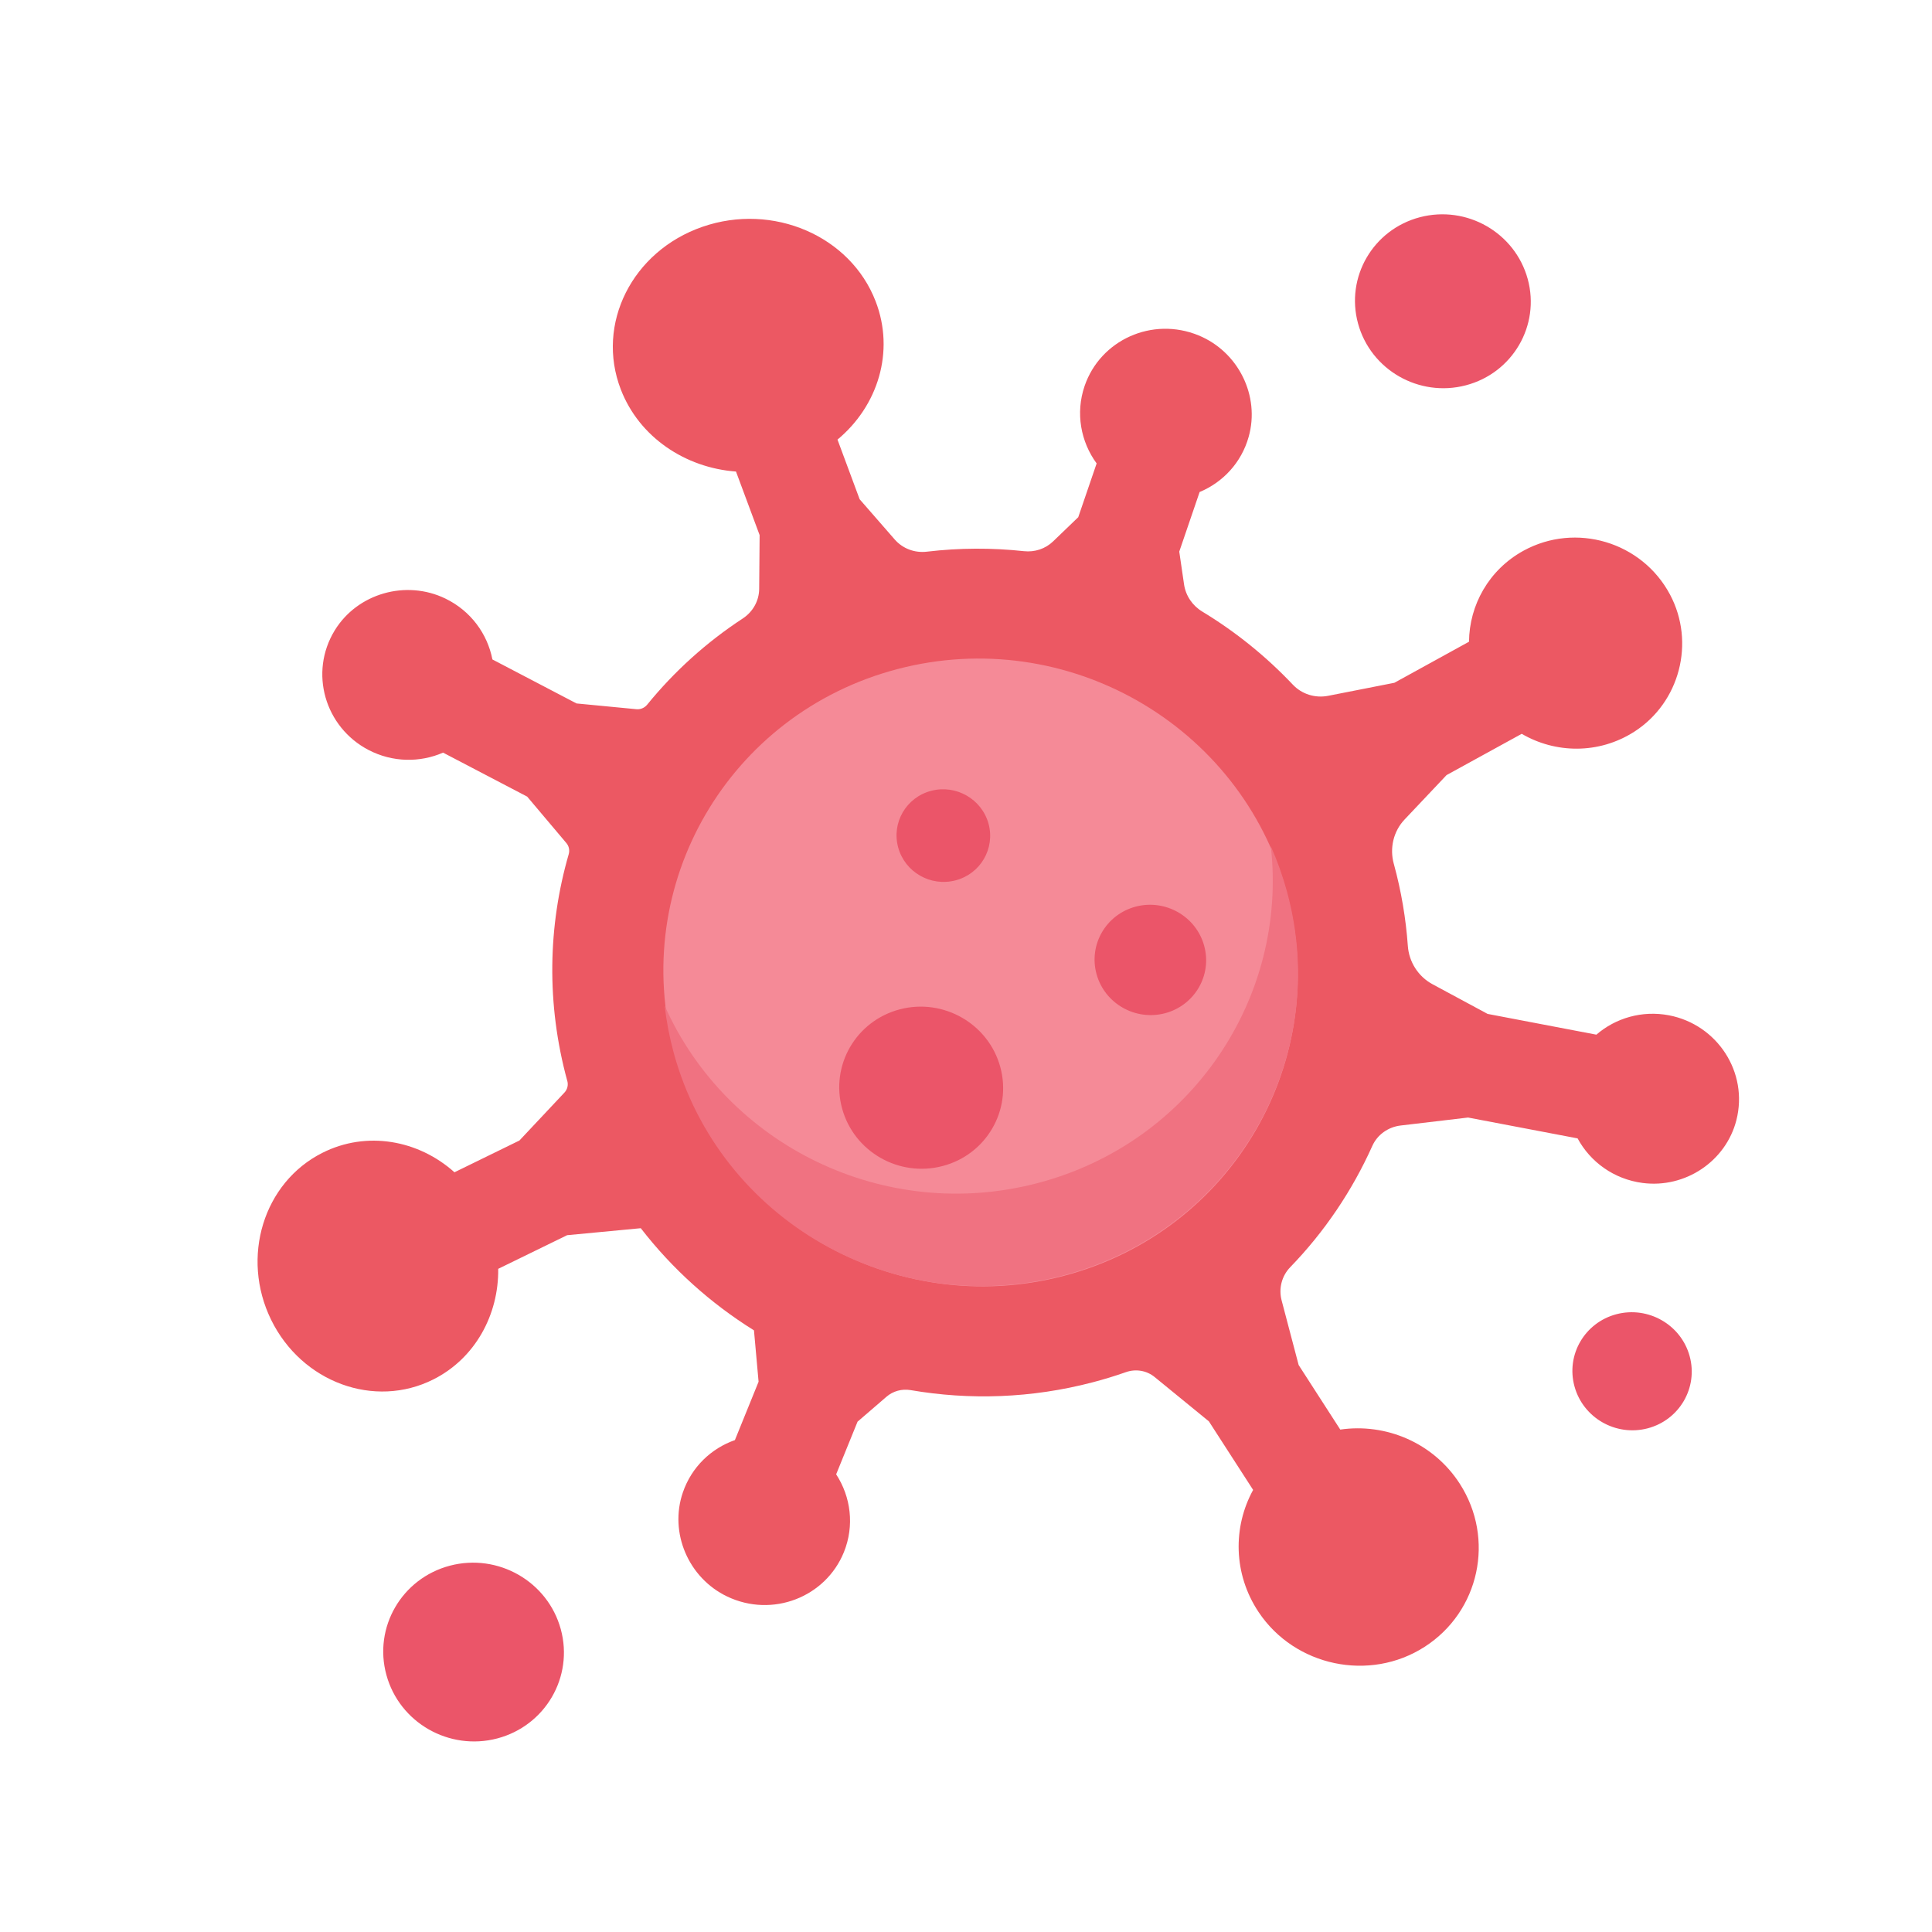 <svg width="39" height="39" viewBox="0 0 39 39" fill="none" xmlns="http://www.w3.org/2000/svg">
<path d="M14.181 4.578C15.602 4.087 17.167 4.761 17.676 6.083C18.066 7.096 17.724 8.194 16.906 8.874L17.353 10.078L18.061 10.89C18.223 11.076 18.467 11.166 18.712 11.136C19.371 11.058 20.027 11.057 20.669 11.126C20.887 11.15 21.103 11.079 21.259 10.928L21.766 10.44L22.137 9.355C21.817 8.918 21.707 8.34 21.894 7.792C22.212 6.863 23.259 6.386 24.194 6.77C24.998 7.1 25.439 7.991 25.206 8.818C25.058 9.345 24.681 9.738 24.216 9.932L23.805 11.135L23.902 11.799C23.936 12.027 24.072 12.227 24.272 12.347C24.942 12.753 25.557 13.249 26.098 13.821C26.28 14.014 26.551 14.097 26.81 14.046L28.147 13.783L29.654 12.954C29.66 12.215 30.054 11.502 30.752 11.118C31.807 10.539 33.146 10.935 33.713 12.005C34.224 12.97 33.909 14.18 32.991 14.77C32.273 15.23 31.396 15.21 30.718 14.813L29.201 15.646L28.355 16.541C28.128 16.78 28.048 17.121 28.136 17.439C28.137 17.441 28.137 17.443 28.138 17.445C28.288 17.994 28.38 18.546 28.419 19.093C28.442 19.419 28.629 19.713 28.919 19.869L30.029 20.467L32.225 20.886C32.611 20.552 33.144 20.392 33.689 20.495C34.666 20.682 35.298 21.646 35.051 22.613C34.839 23.442 34.02 23.991 33.161 23.88C32.575 23.804 32.101 23.452 31.846 22.98L29.635 22.559L28.273 22.72C28.022 22.75 27.803 22.905 27.701 23.134C27.296 24.036 26.737 24.866 26.044 25.581C25.872 25.759 25.808 26.014 25.872 26.253L26.215 27.555L27.055 28.858C27.975 28.724 28.933 29.122 29.467 29.95C30.184 31.063 29.866 32.532 28.757 33.244C27.649 33.957 26.137 33.64 25.406 32.541C24.894 31.772 24.885 30.826 25.296 30.076L24.403 28.692L23.309 27.798C23.147 27.665 22.927 27.629 22.73 27.698C22.511 27.775 22.288 27.843 22.06 27.903C20.821 28.228 19.57 28.266 18.38 28.061C18.206 28.032 18.028 28.08 17.895 28.195L17.311 28.698L16.879 29.761C17.175 30.215 17.252 30.797 17.035 31.333C16.665 32.243 15.592 32.662 14.68 32.228C13.896 31.854 13.506 30.94 13.784 30.128C13.961 29.61 14.359 29.238 14.835 29.07L15.313 27.892L15.22 26.855C14.348 26.312 13.572 25.616 12.935 24.793L11.448 24.934L10.057 25.613C10.069 26.54 9.591 27.421 8.749 27.845C7.558 28.444 6.092 27.905 5.473 26.642C4.855 25.379 5.318 23.869 6.509 23.271C7.4 22.822 8.445 23.011 9.174 23.664L10.485 23.023L11.393 22.056C11.453 21.993 11.475 21.904 11.452 21.82L11.451 21.819C11.025 20.261 11.062 18.688 11.48 17.244C11.503 17.165 11.486 17.079 11.431 17.016L10.642 16.081L8.944 15.193C8.478 15.396 7.925 15.393 7.437 15.138C6.557 14.677 6.236 13.576 6.757 12.725C7.215 11.978 8.194 11.697 8.991 12.083C9.507 12.333 9.84 12.798 9.94 13.312L11.638 14.2L12.845 14.316C12.928 14.325 13.01 14.29 13.063 14.226C13.607 13.557 14.257 12.967 14.995 12.484C15.197 12.351 15.323 12.13 15.325 11.888L15.334 10.802L14.857 9.519C13.832 9.443 12.903 8.824 12.532 7.862C12.022 6.54 12.761 5.069 14.181 4.578Z" fill="#EC5863"/>
<path d="M25.972 18.011C25.046 14.628 21.529 12.611 18.117 13.506C14.705 14.4 12.69 17.868 13.616 21.25C14.543 24.633 18.06 26.65 21.472 25.756C24.884 24.861 26.899 21.394 25.972 18.011Z" fill="#F58A97"/>
<path d="M20.951 23.881C17.854 24.696 14.673 23.12 13.417 20.301C13.453 20.617 13.514 20.936 13.6 21.253C14.523 24.634 18.042 26.646 21.461 25.747C24.879 24.848 26.902 21.378 25.979 17.996C25.892 17.679 25.783 17.374 25.653 17.082C26 20.14 24.049 23.066 20.951 23.881Z" fill="#F07281"/>
<path d="M11.32 32.887C11.056 31.924 10.055 31.35 9.083 31.605C8.111 31.861 7.536 32.848 7.8 33.811C8.063 34.774 9.065 35.348 10.037 35.093C11.009 34.837 11.583 33.85 11.32 32.887Z" fill="#EB5569"/>
<path d="M34.108 27.376C33.934 26.74 33.272 26.361 32.63 26.529C31.988 26.698 31.609 27.35 31.783 27.986C31.957 28.622 32.618 29.001 33.26 28.833C33.902 28.664 34.282 28.012 34.108 27.376Z" fill="#EB5569"/>
<path d="M30.839 5.632C30.582 4.695 29.608 4.137 28.662 4.385C27.717 4.634 27.158 5.594 27.414 6.531C27.67 7.468 28.645 8.026 29.59 7.778C30.536 7.53 31.095 6.569 30.839 5.632Z" fill="#EB5569"/>
<path d="M20.192 21.538C19.953 20.665 19.044 20.144 18.163 20.375C17.281 20.607 16.76 21.503 16.999 22.376C17.238 23.249 18.146 23.77 19.028 23.538C19.91 23.307 20.431 22.411 20.192 21.538Z" fill="#EB5569"/>
<path d="M24.308 19.092C24.145 18.498 23.527 18.144 22.927 18.301C22.327 18.459 21.972 19.068 22.135 19.663C22.298 20.257 22.916 20.611 23.516 20.454C24.116 20.296 24.471 19.687 24.308 19.092Z" fill="#EB5569"/>
<path d="M19.955 16.628C19.818 16.129 19.299 15.832 18.796 15.964C18.292 16.096 17.994 16.608 18.131 17.107C18.267 17.606 18.786 17.904 19.29 17.771C19.794 17.639 20.091 17.127 19.955 16.628Z" fill="#EB5569"/>
</svg>
